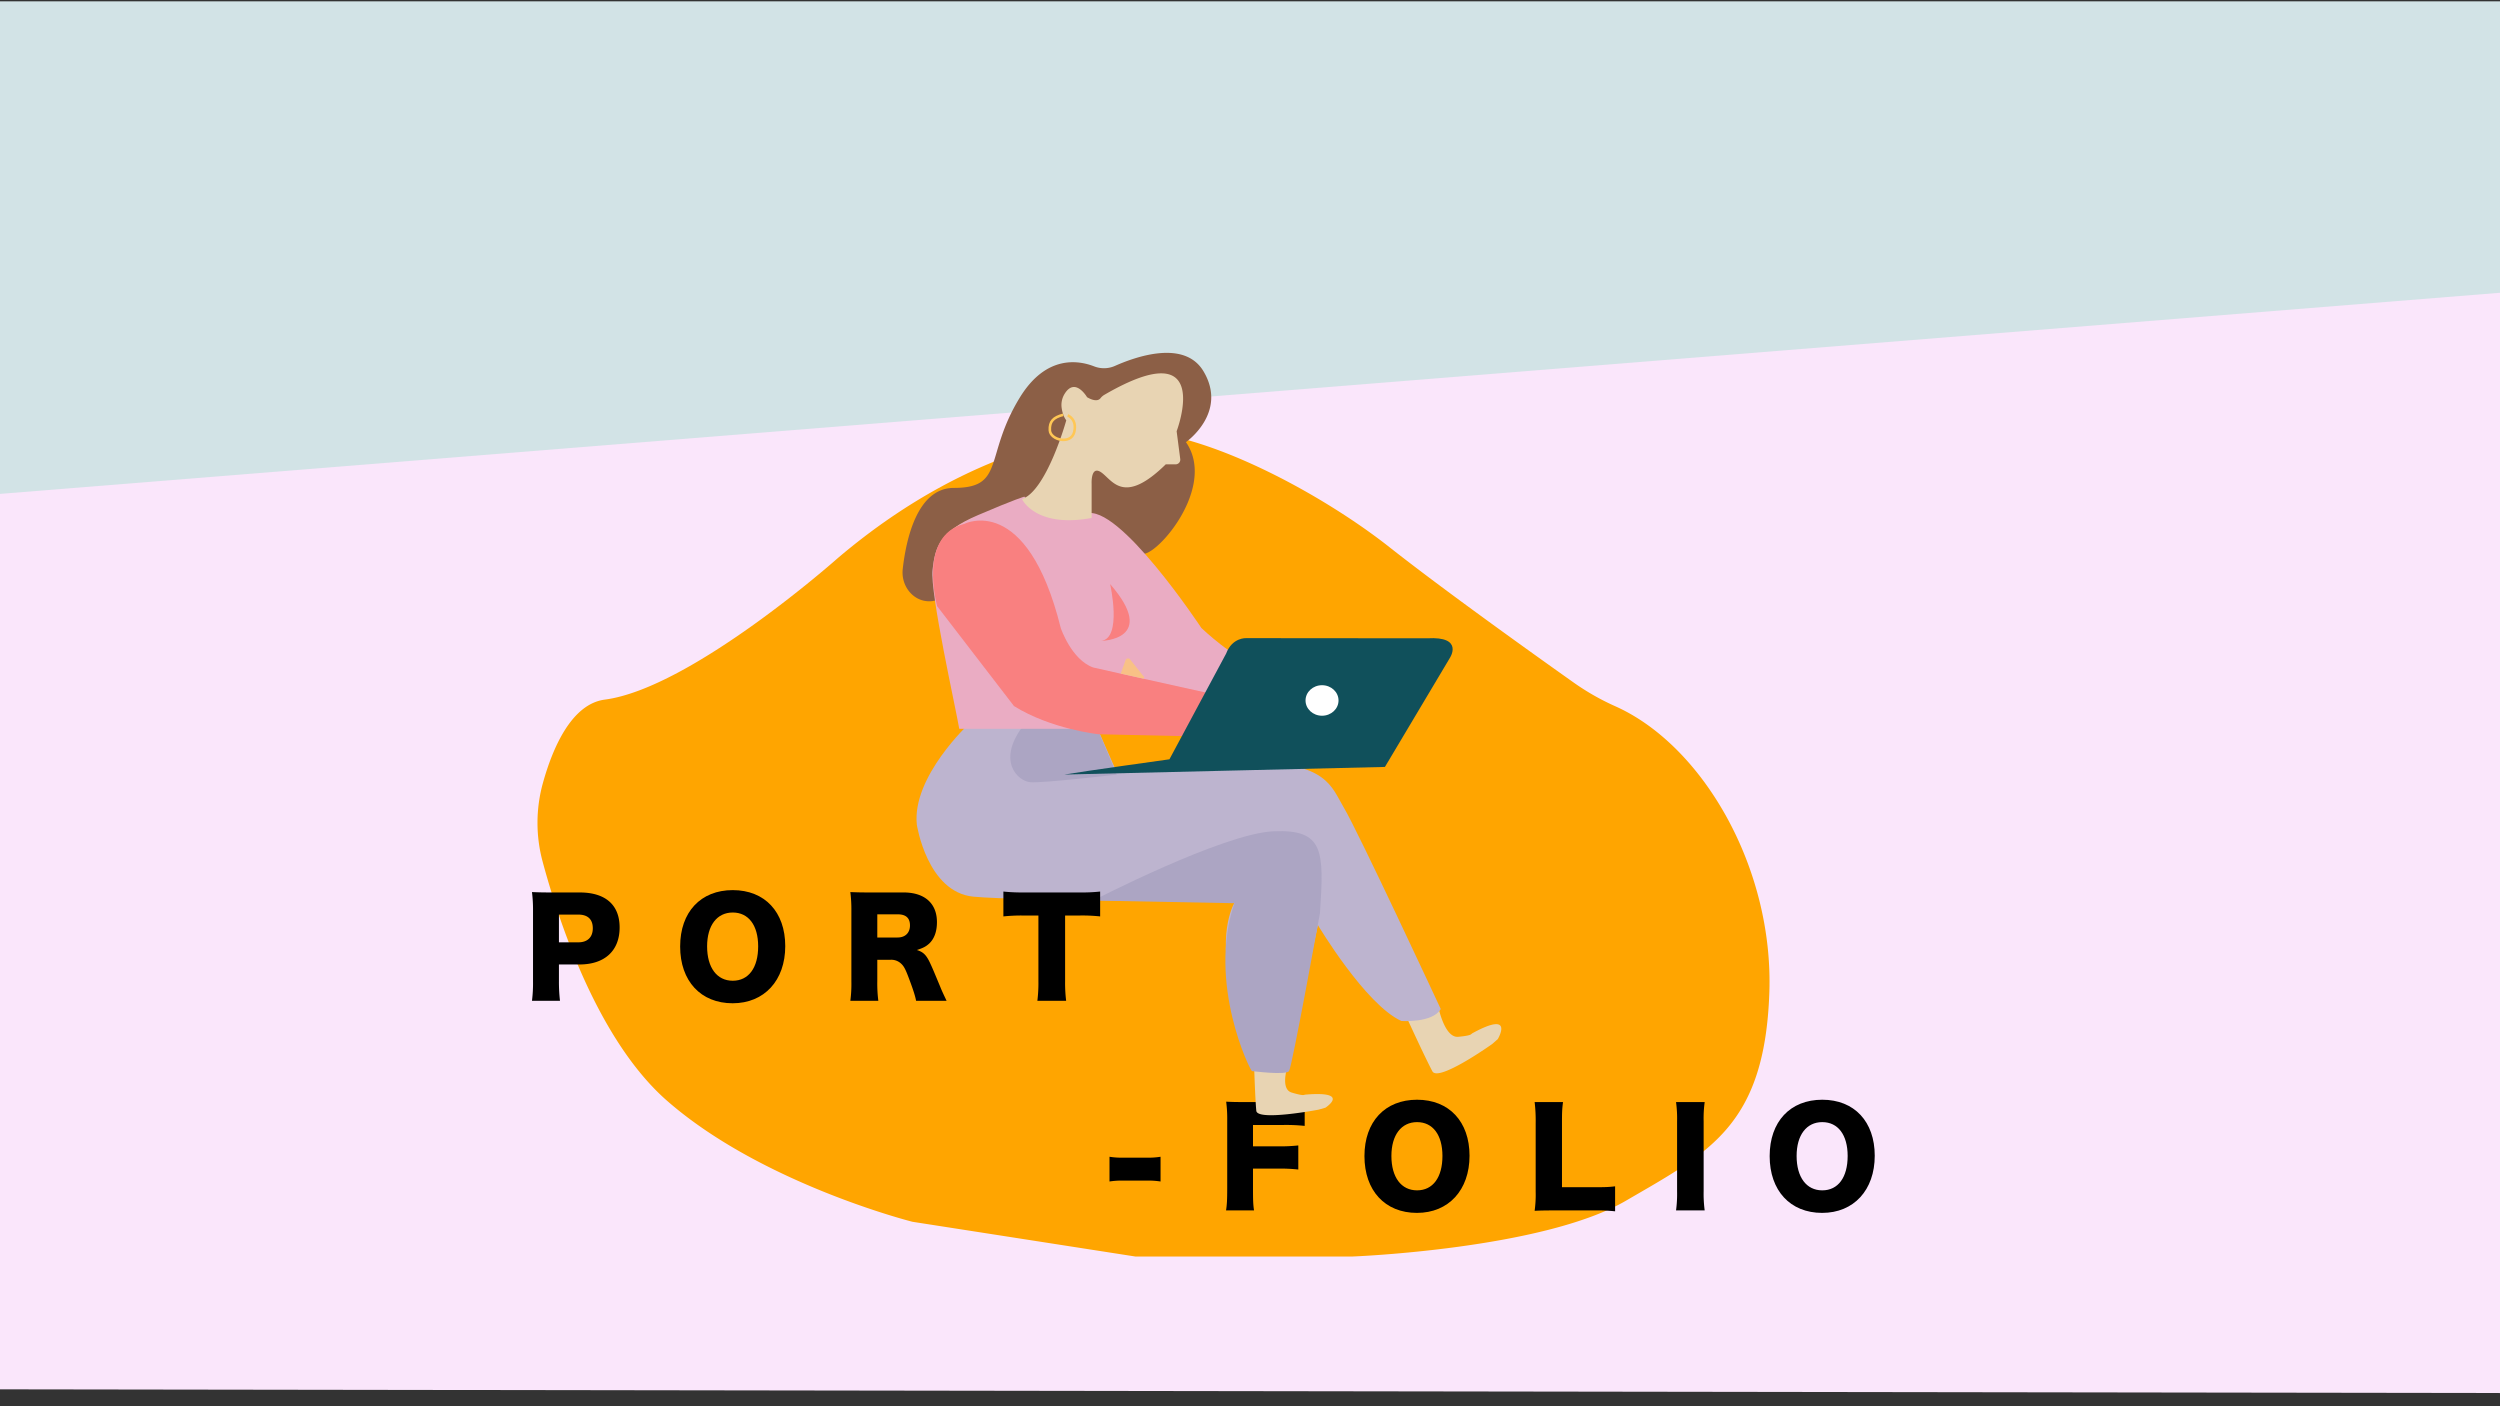 <svg id="Lag_1" data-name="Lag 1" xmlns="http://www.w3.org/2000/svg" width="1920" height="1080" viewBox="0 0 1920 1080"><rect x="0" y="0" width="1920" height="1080" fill="#333333" stroke="none"/><defs><style>.cls-1{fill:#d2e3e6;}.cls-2{fill:#fae6fb;}.cls-3{fill:orange;}.cls-4{fill:#8c5f46;}.cls-5{fill:#e8d4b3;}.cls-6{fill:#bdb4cf;}.cls-7{fill:#aca5c3;}.cls-8{fill:#eaacc3;}.cls-9{fill:#f98080;}.cls-10{fill:#10505b;}.cls-11{fill:#fff;}.cls-12{fill:#f8c186;}.cls-13{fill:none;stroke:#ffc755;stroke-miterlimit:10;stroke-width:2px;}</style></defs><polygon class="cls-1" points="0 1 0 427 1920 232.27 1920 1 0 1"/><polygon class="cls-2" points="0 379.31 0 1067 1920 1069.85 1920 224.85 0 379.31"/><path class="cls-3" d="M852.6,332.32s-98.1,1.62-209.8,96.84c0,0-112,99.42-178.3,108.14-25.7,3.38-40.13,37.36-47.57,64.13a114.57,114.57,0,0,0-.24,60.11c12.28,45.78,42.34,137.37,95.78,184,73,63.75,188.33,92.8,188.33,92.8L871.93,965h166.9s146-5.65,209.75-42.77,106.69-57.3,110.27-159.78c3.36-96.09-51.18-190-118.2-220A186.75,186.75,0,0,1,1209,524.5c-32.35-22.92-100.5-71.62-142.09-104.42C1010.85,375.9,909.17,321.83,852.6,332.32Z"/><path class="cls-4" d="M834,399.36s37.22,9.68,41.18,23.91,61.76-46,35.63-83.72c0,0,32.46-22.6,13.46-54.41-14.48-24.24-51.27-11.54-68-4.12a20.78,20.78,0,0,1-16,.34c-12.21-4.75-36.94-8.76-57,23.87-27.71,45.21-11.08,69.48-50.68,69.48-28.22,0-36.73,39.57-39.29,62.29-1.45,12.89,7.8,24.62,20.08,24.79a17.33,17.33,0,0,0,5.75-.85s-3.17-30.14,2.38-42.69,29.3-26.79,63.34-28.47Z"/><path class="cls-5" d="M1080.84,782.5s13.57,29.63,19.23,40.26c4.54,8.53,45.84-20.89,45.84-20.89l4.4-3.85s13.18-22.15-18.8-4.88a7,7,0,0,0-1.66,1.13c-.47.45-2.38,1.31-10,2-11,.93-15.72-25.16-15.72-25.16Z"/><path d="M852.1,888.39a57.37,57.37,0,0,0,9.7.7h19.8a57.37,57.37,0,0,0,9.7-.7v19a59.82,59.82,0,0,0-9.7-.7H861.8a59.82,59.82,0,0,0-9.7.7Z"/><path d="M962.3,912.19c0,9.4.1,13,.8,17.41H941.6c.7-4.4.9-8.41.9-17.11v-51.8a100.57,100.57,0,0,0-.8-14.6c4.1.2,6.9.3,14.6.3h28.9c8.8,0,12.1-.1,16.8-.7v19a135.29,135.29,0,0,0-16.7-.7h-23v16.4h18.8a128.75,128.75,0,0,0,16-.7v18.5a130.89,130.89,0,0,0-16-.7H962.3Z"/><path d="M1128.6,887.59c0,26.4-16.1,43.91-40.4,43.91-24.5,0-40.3-17.11-40.3-43.61s15.8-43.3,40.4-43.3S1128.6,861.39,1128.6,887.59Zm-20.8.2c0-16.2-7.4-26-19.5-26s-19.7,9.9-19.7,26c0,16.3,7.5,26.4,19.7,26.4S1107.8,904.19,1107.8,887.79Z"/><path d="M1193.4,929.6c-6.9,0-11,.1-14.8.3a89.85,89.85,0,0,0,.8-14.61v-52.8a121.16,121.16,0,0,0-.8-16.1h21.8c-.7,5.2-.8,8-.8,15.8v49.6h24.2c8.5,0,11.9-.1,16.6-.7v19.2a130.76,130.76,0,0,0-16.6-.69Z"/><path d="M1309.2,846.39a92.59,92.59,0,0,0-.8,14.8v53.6a96.81,96.81,0,0,0,.8,14.81h-22a95.9,95.9,0,0,0,.8-14.81v-53.6a93.4,93.4,0,0,0-.8-14.8Z"/><path d="M1439.8,887.59c0,26.4-16.1,43.91-40.4,43.91-24.5,0-40.3-17.11-40.3-43.61s15.8-43.3,40.4-43.3S1439.8,861.39,1439.8,887.59Zm-20.8.2c0-16.2-7.4-26-19.5-26s-19.7,9.9-19.7,26c0,16.3,7.5,26.4,19.7,26.4S1419,904.19,1419,887.79Z"/><path class="cls-6" d="M744.51,555.54s-44.34,41-40.38,77.86c0,0,7.91,51.9,43.55,55.25S948.81,692,948.81,692s-14.26,20.93-3.17,66.13,16.63,62,16.63,62h26.1l23.78-109.67s36.43,61.12,64.14,73.67c0,0,24,1.68,30.21-9.2,0,0-63.46-136.46-74.55-154.88-9.28-15.42-12.72-35.17-72.94-34.38l-3.08.06c-63.34,1.67-82.35,4.18-98.19,7.53l-16.62-37.67Z"/><path class="cls-5" d="M963.06,815.31s.81,27.59,1.78,37.76c.79,8.16,47.79-.85,47.79-.85l5.27-1.5s19.76-12.79-14.59-10.12a7.89,7.89,0,0,0-1.87.33c-.57.19-2.56.22-9.43-1.84-10-3-2-24-2-24Z"/><path class="cls-7" d="M839.53,691.61s99.77-51.52,138.58-53.19,38.8,15.07,35.63,62.79c0,0-21.38,118-23.76,121.38s-28.46,0-28.46,0c-1.24,0-34.47-67.15-13.5-128.92Z"/><path class="cls-7" d="M787.27,555.54h53.85l16.62,39.35s-57,6.69-66.51,5.86S764.31,584,787.27,555.54Z"/><path class="cls-8" d="M736.71,559.73c-2.85-16.75-22.52-104.35-20.54-122.08s5.55-29.45,34.82-42,35.71-14.23,35.71-14.23,22.13,22.09,47.12,13.14,88.85,87.74,88.85,87.74,26.82,25.53,40.39,26.37V532L844.53,552.19l0,7.54Z"/><path class="cls-9" d="M740.55,402.34s48.12-24.73,74.12,80c0,0,8.19,24.36,24.91,30.29L859,517l121,26.85-3.64,23.05-132.8-3s-36.31-3.87-64.82-21.64l-59-76.72S704.55,411.53,740.55,402.34Z"/><path class="cls-9" d="M852.57,448.56s9.53,41.9-7,43.65C845.55,492.21,890.07,491.71,852.57,448.56Z"/><path class="cls-5" d="M784.89,383.3s10.35,22.52,53.48,14.48V371.64s-.86-15,7.76-8.59,17.25,24.85,49.17-6.44H903a3.59,3.59,0,0,0,3.42-4.14l-2.76-21.29s29.51-77.3-55.44-28a10.21,10.21,0,0,0-3,2.6c-1.09,1.41-3.85,3.05-10.35-.73,0,0-9.16-15.8-17.29-2.51a16.23,16.23,0,0,0-2.22,10.78c.43,3,1.4,6.73,3.53,9.46C818.94,322.81,803.87,376.86,784.89,383.3Z"/><path d="M408.56,768.61a107.21,107.21,0,0,0,.8-14.8v-54.1a111.8,111.8,0,0,0-.8-14.6c4.7.2,8.3.3,14.7.3h21.91c19.8,0,30.7,9.5,30.7,26.9,0,17.8-11.4,28.4-30.8,28.4H429.26v12.8a127.45,127.45,0,0,0,.81,15.1Zm35.61-44.9c7,0,11.1-3.9,11.1-10.8s-3.9-10.5-11.1-10.5H429.26v21.3Z"/><path d="M603.07,726.61c0,26.4-16.1,43.9-40.4,43.9-24.51,0-40.31-17.1-40.31-43.6s15.8-43.3,40.4-43.3S603.07,700.41,603.07,726.61Zm-20.8.2c0-16.2-7.4-26-19.51-26s-19.7,9.9-19.7,26c0,16.3,7.5,26.4,19.7,26.4S582.27,743.21,582.27,726.81Z"/><path d="M703.56,768.61c-.6-3.2-1.8-7.3-4.9-15.6-3.2-8.7-4.4-11-6.9-13.2a10.93,10.93,0,0,0-7.8-2.7h-10.2v16.4a105.42,105.42,0,0,0,.8,15.1h-21.5a98.75,98.75,0,0,0,.8-15v-53.8a106.61,106.61,0,0,0-.8-14.7c4.4.2,8.1.3,14.9.3h26c16.21,0,25.61,8.4,25.61,22.8,0,7.1-2,12.7-5.9,16.4-2.5,2.3-4.6,3.4-9.5,5,5.1,1.6,7.4,3.9,10.6,11,1.5,3.2,2.9,6.6,7.4,17.4,1.1,2.8,2.3,5.3,4.8,10.6ZM689.36,720c5.9,0,9.5-3.6,9.5-9.3s-3.2-8.5-9.4-8.5h-15.7V720Z"/><path d="M818,753.51a113.78,113.78,0,0,0,.8,15.1h-22.1a110.92,110.92,0,0,0,.8-15.1v-50.4h-11.8a135.33,135.33,0,0,0-15.1.7v-19.1a137.06,137.06,0,0,0,14.9.7h43.8a132.56,132.56,0,0,0,15.61-.7v19.1a129.13,129.13,0,0,0-15.61-.7H818Z"/><path class="cls-10" d="M1063.62,589l49.89-83.72s11.09-16.74-17.42-15.07l-138.92-.12s-10.74-.72-15.49,11.84l-43.55,81.21s-66.07,9.21-80.77,11.72Z"/><ellipse class="cls-11" cx="1015.32" cy="537.96" rx="12.67" ry="11.72"/><path class="cls-12" d="M864.44,507l-3.72,10.32,17.18,3.81a.77.77,0,0,0,.71-1.25l-10.74-13.49A2,2,0,0,0,864.44,507Z"/><path class="cls-13" d="M820,319s7.49,2.86,5,12.85-18.42,6.06-18.73-1.43c-.28-6.69,2.56-9.83,10.28-11.84"/></svg>